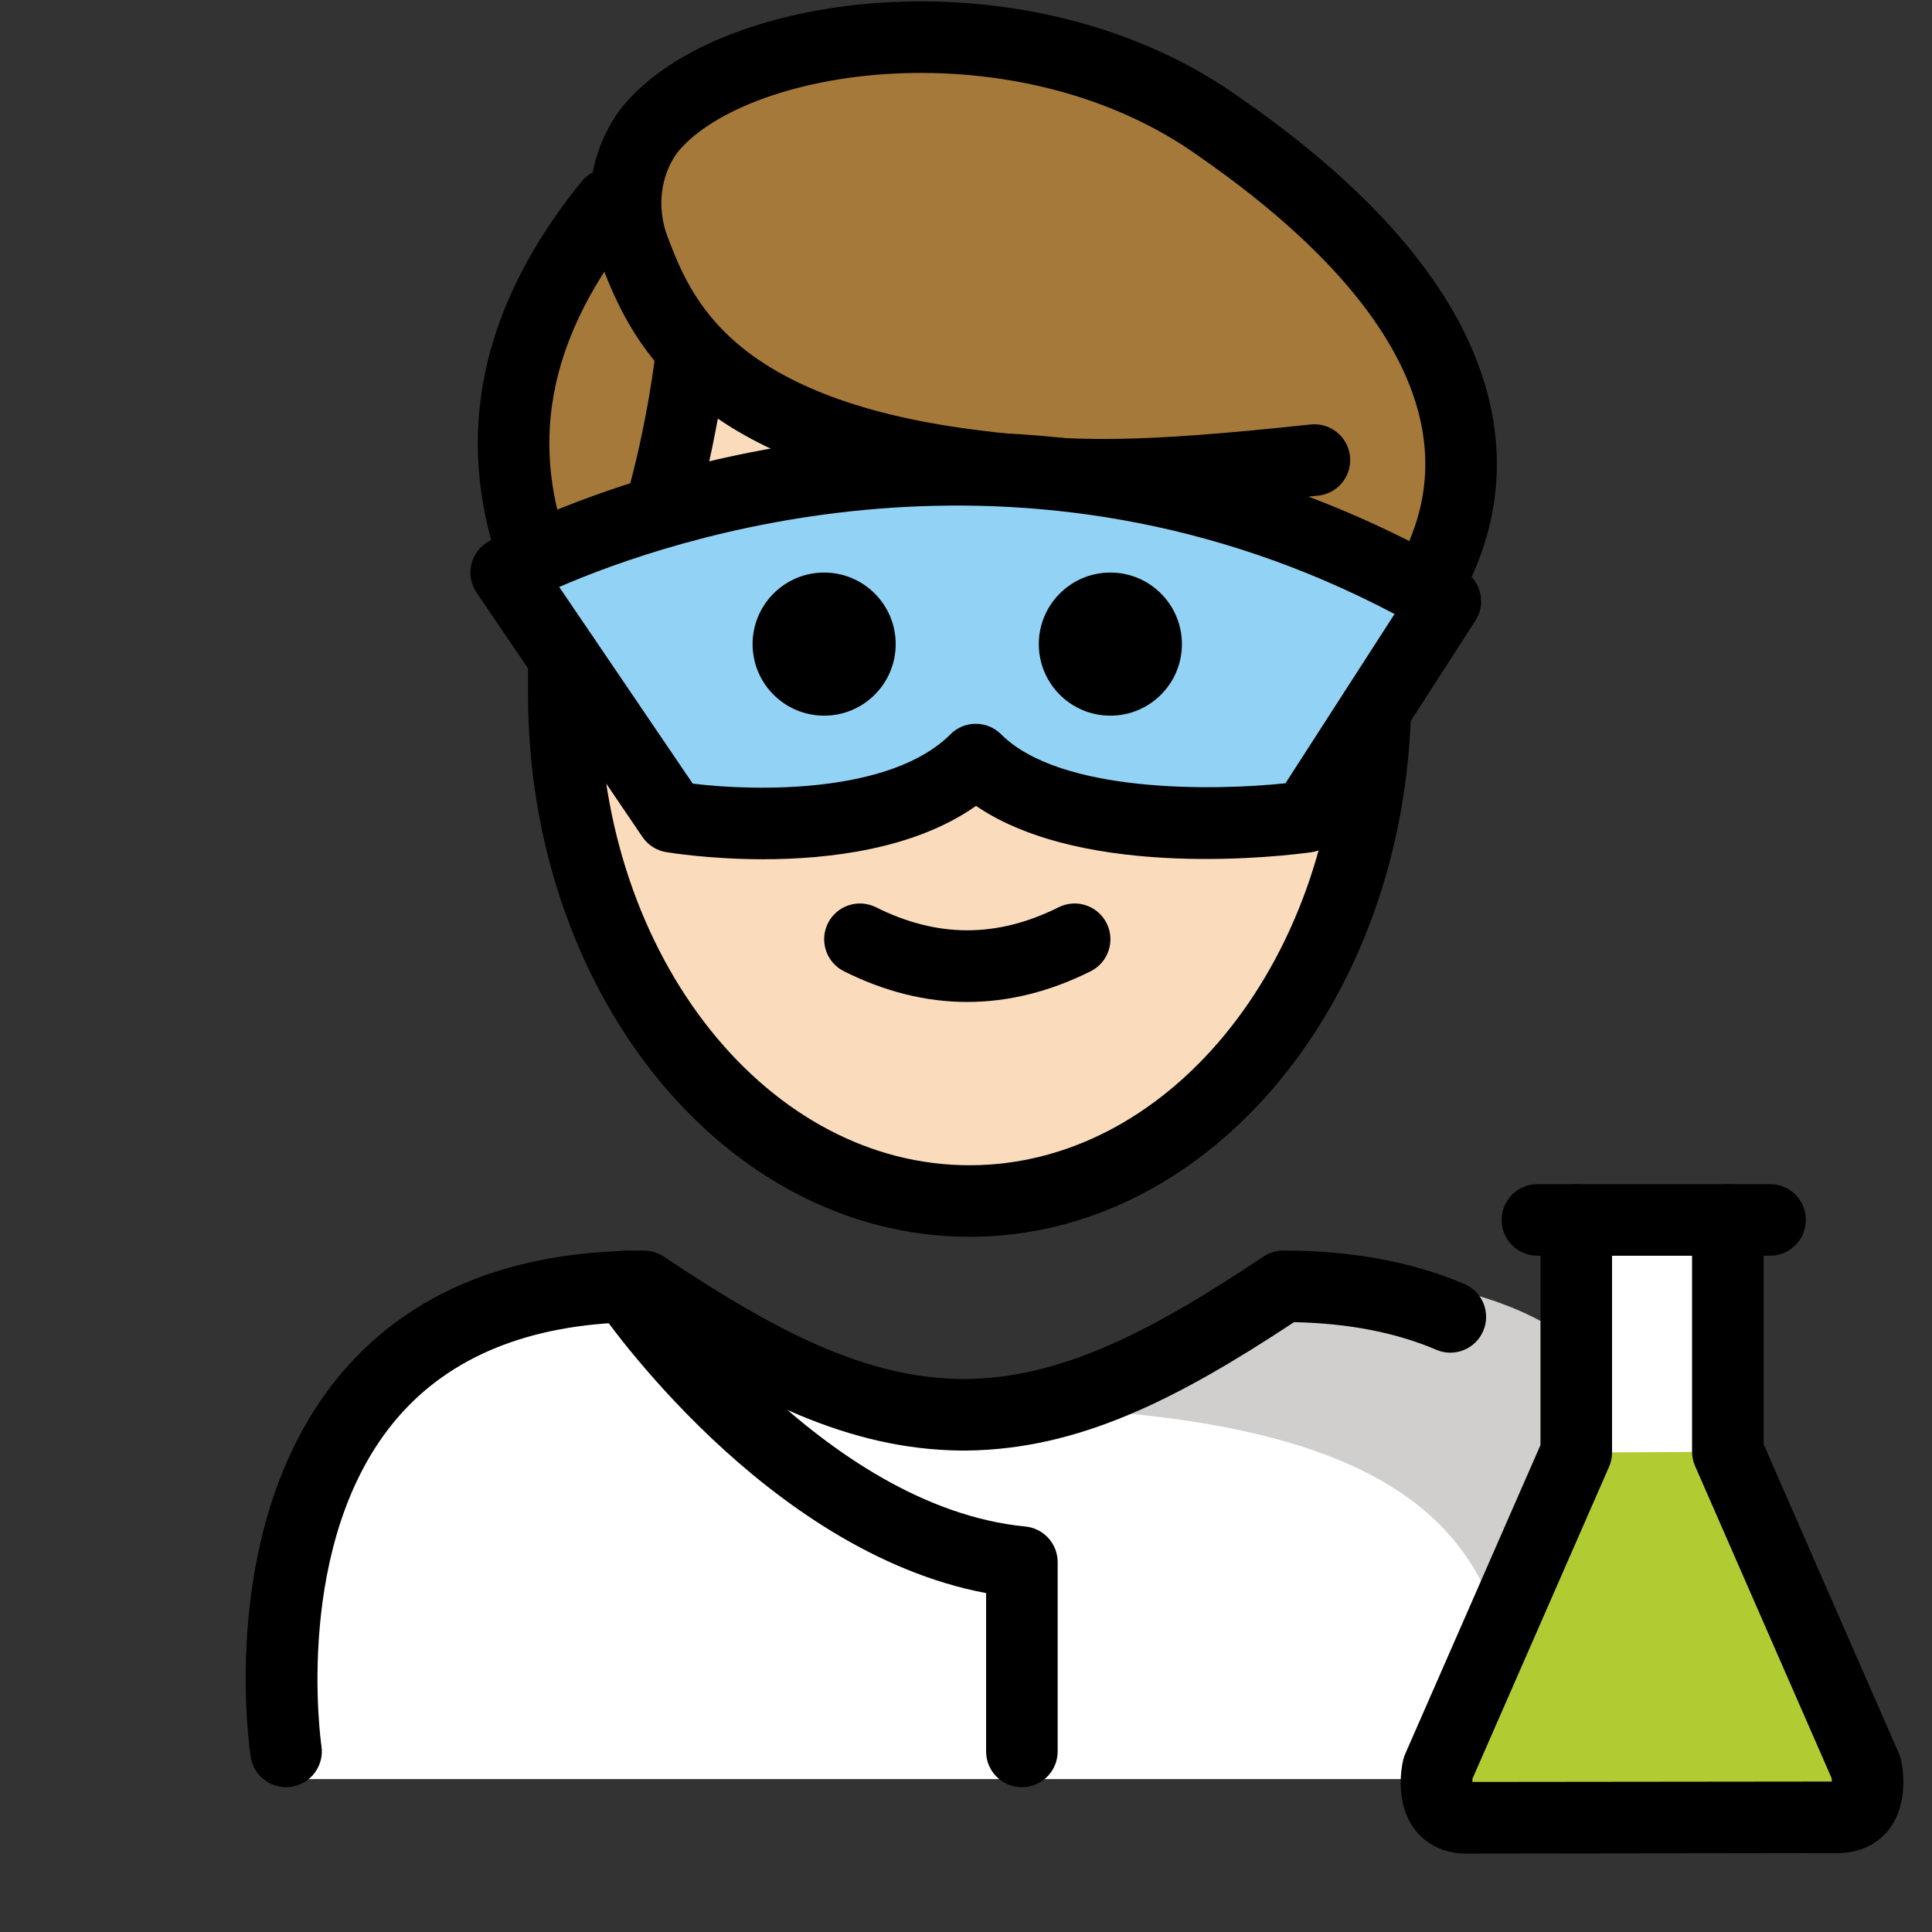 <svg viewBox="9 9 54 54" xmlns="http://www.w3.org/2000/svg">
  <rect x="9" y="9" width="54" height="54" fill="#333333" stroke="none"/>
  <defs>
    <linearGradient id="yellow-gradient" x1="0%" x2="0%" y1="0%" y2="100%">
      <stop offset="0%" style="stop-color:#FDE02F;stop-opacity:1;"/>
      <stop offset="100%" style="stop-color:#F7B209;stop-opacity:1;"/>
    </linearGradient>
  </defs>
  <g id="color">
    <path d="M17.254,58.726c0,0-2-13.5,10-13.5c3.192,2.128,5.926,3.598,9,3.592h-0.125 c3.074,0.006,5.508-2.164,8.7-4.292c15.57-0,10.7,14.2,10.7,14.2" fill="#FFFFFF"/>
    <path d="M46.739,44.753c-3.17,2.113-4.875,3-8.938,3.589c13.062,0.411,13.062,5.411,13.825,9.411 c4.238,0,5.113,0,5.113,0S58.739,44.753,46.739,44.753z" fill="#D0CFCE"/>
    <path d="M58.474,43.099h-1.179v6.478l3.866,8.838c0,0,0.308,1.381-0.793,1.381 c-0.536,0-9.848,0.012-10.385,0.012c-1.101,0-0.793-1.38-0.793-1.38l3.866-8.829v-6.5h-1.085" fill="#FFFFFF"/>
    <line fill="none" x1="53.056" x2="57.294" y1="43.099" y2="43.099"/>
    <path d="M57.294,49.577l3.866,8.838c0,0,0.308,1.381-0.793,1.381c-0.536,0-9.848,0.012-10.385,0.012 c-1.101,0-0.793-1.38-0.793-1.38l3.866-8.829" fill="#B1CC33"/>
    <path d="M23.149,25.003c0,0,12.703-7.023,26.25,0.802l-3.883,6.026c0,0-6.71,0.932-9.242-1.6 c-2.591,2.591-8.49,1.6-8.49,1.6L23.149,25.003z" fill="#92D3F5"/>
  </g>
  <g id="hair">
    <path d="M50.231,20.331c-0.59-2.45-2.64-5.38-7.52-8.6c-5.48-3.95-13.73-2.8-16,0.09 c-0.43,0.6-0.65,1.31-0.64,2.03l-0.46,0.01c-6.5,6.89-0.69,15.72,0.04,13.91l-1.692-2.969l3.687-1.29 c0.517-2.7,0.255-5.411,0.255-5.411l0.1-0.09c1.89,1.98,5.87,3.81,15.16,3.33l0.04,0.77l2.6,1.88l2.68,1.764 l-1.03,2.016C47.451,27.771,51.341,24.881,50.231,20.331z" fill="#a57939"/>
  </g>
  <g id="skin">
    <path d="M45.515,31.83c0,0-6.71,0.932-9.242-1.6c-2.591,2.591-8.49,1.6-8.49,1.6l-2.62-3.86 c-0.132-0.052-0.281-0.157-0.438-0.308c-0.009,0.234-0.028,0.464-0.028,0.7c0,7.828,5.077,14.173,11.338,14.173 c6.093,0,11.05-6.013,11.313-13.549L45.515,31.83z" fill="#fadcbc"/>
    <path d="M45.821,24.062c-0.005-0.023-0.015-0.048-0.019-0.071c-0.21-1.06-2.21-0.93-2.6-1.88l-0.04-0.77 c-9.038,0.467-13.044-1.253-14.995-3.17c-0.08,0.097-0.161,0.193-0.239,0.293 c0.047,0.788,0.113,2.763-0.238,4.786C31.894,22.046,38.574,21.141,45.821,24.062z" fill="#fadcbc"/>
  </g>
  <g id="line">
    <path d="M36.035,37.005c-1.152,0-2.304-0.286-3.447-0.858c-0.494-0.247-0.694-0.848-0.447-1.342 c0.247-0.494,0.846-0.694,1.342-0.447c1.718,0.859,3.388,0.859,5.106,0c0.495-0.247,1.095-0.046,1.342,0.447 c0.247,0.494,0.047,1.095-0.447,1.342C38.339,36.719,37.187,37.005,36.035,37.005z"/>
    <path d="M47.438,28.859c-0.2,7.61-5.2,13.71-11.34,13.71c-6.26,0-11.34-6.34-11.34-14.17v-1.02" fill="none" stroke="#000000" stroke-linecap="round" stroke-linejoin="round" stroke-miterlimit="10" stroke-width="2"/>
    <path d="M49.028,25.109c0.93-1.78,2.7-6.54-5.9-12.53c-5.48-3.95-13.73-2.8-16,0.09c-0.69,0.95-0.82,2.19-0.41,3.29 c0.71,1.86,2.01,5.11,9.44,6.05c2.86,0.36,4.61,0.38,9.58-0.15" fill="none" stroke="#000000" stroke-linecap="round" stroke-linejoin="round" stroke-miterlimit="10" stroke-width="2"/>
    <path d="M27.428,23.329c0.67-2.32,0.89-4.38,0.89-4.38" fill="none" stroke="#000000" stroke-linecap="round" stroke-linejoin="round" stroke-miterlimit="10" stroke-width="2"/>
    <path d="M26.028,14.709c-3.56,4.39-2.74,7.9-2.15,9.75" fill="none" stroke="#000000" stroke-linecap="round" stroke-linejoin="round" stroke-miterlimit="10" stroke-width="2"/>
    <path d="M37.562,58.953c-0.553,0-1-0.447-1-1v-4.425c-6.163-1.165-10.688-7.721-10.888-8.013 c-0.31-0.456-0.192-1.078,0.265-1.389c0.454-0.312,1.078-0.192,1.389,0.263 c0.046,0.067,4.65,6.723,10.332,7.278c0.512,0.05,0.902,0.48,0.902,0.995v5.29 C38.562,58.506,38.114,58.953,37.562,58.953z"/>
    <path d="M16.993,58.952c-0.484,0-0.91-0.352-0.986-0.847c-0.041-0.27-0.973-6.633,2.581-10.775 c1.923-2.241,4.751-3.377,8.407-3.377c0.197,0,0.391,0.059,0.555,0.168c3.153,2.103,5.661,3.41,8.383,3.424 c2.723-0.013,5.229-1.321,8.383-3.424c0.164-0.109,0.357-0.168,0.555-0.168c1.907,0,3.609,0.316,5.06,0.936 c0.508,0.217,0.743,0.805,0.525,1.312c-0.217,0.509-0.809,0.745-1.312,0.525 c-1.127-0.482-2.463-0.741-3.976-0.771c-3.31,2.186-6.027,3.546-9.128,3.588c-0.015,0.001-0.031,0.003-0.044,0.001 h-0.003c-0.011,0-0.025,0-0.038,0h-0.043c-0.014,0-0.028,0-0.038,0h-0.003c-0.018,0.002-0.029,0-0.044-0.001 c-3.101-0.042-5.817-1.402-9.128-3.588c-2.896,0.057-5.11,0.954-6.586,2.669 c-2.956,3.437-2.138,9.12-2.129,9.178c0.083,0.545-0.292,1.055-0.838,1.139 C17.095,58.949,17.044,58.952,16.993,58.952z"/>
    <path d="M49.982,60.808c-0.58,0-1.081-0.227-1.411-0.639c-0.592-0.738-0.401-1.763-0.356-1.96 c0.014-0.064,0.034-0.124,0.06-0.184l3.782-8.636v-5.291h-0.086c-0.553,0-1-0.447-1-1c0-0.553,0.447-1,1-1h1.086 c0.553,0,1,0.447,1,1v6.5c0,0.138-0.028,0.274-0.084,0.401l-3.816,8.714c-0.003,0.03-0.005,0.061-0.006,0.093 l10.05-0.011c-0.001-0.031-0.003-0.064-0.007-0.095l-3.816-8.724c-0.056-0.126-0.084-0.263-0.084-0.4v-6.479 c0-0.553,0.447-1,1-1h1.18c0.553,0,1,0.447,1,1c0,0.553-0.447,1-1,1h-0.18v5.27l3.782,8.646 c0.026,0.059,0.046,0.119,0.059,0.183c0.045,0.197,0.235,1.221-0.356,1.959c-0.33,0.413-0.832,0.64-1.412,0.64 L49.982,60.808z"/>
    <path d="M57.294,44.099h-4.237c-0.553,0-1-0.447-1-1c0-0.553,0.447-1,1-1h4.237c0.553,0,1,0.447,1,1 C58.294,43.651,57.847,44.099,57.294,44.099z"/>
    <path d="M30.33,33.016c-1.484,0-2.604-0.182-2.713-0.199c-0.269-0.045-0.508-0.199-0.661-0.425l-4.635-6.827 c-0.158-0.233-0.211-0.521-0.145-0.794c0.065-0.273,0.243-0.507,0.489-0.643 c0.538-0.298,13.355-7.205,27.233,0.811c0.237,0.137,0.407,0.365,0.472,0.631 c0.065,0.266,0.018,0.546-0.131,0.776l-3.883,6.026c-0.158,0.244-0.415,0.408-0.703,0.448 c-0.681,0.095-6.307,0.796-9.373-1.295C34.562,32.737,32.167,33.016,30.33,33.016z M28.362,30.903 c1.763,0.215,5.531,0.293,7.204-1.38c0.391-0.391,1.023-0.391,1.414,0c1.651,1.652,5.938,1.581,7.949,1.37 l3.049-4.731c-10.415-5.499-20.253-2.099-23.348-0.756L28.362,30.903z"/>
    <path d="M42.035,27.003c0,1.105-0.896,2-2,2s-2-0.895-2-2c0-1.103,0.896-2,2-2S42.035,25.899,42.035,27.003"/>
    <path d="M34.035,27.003c0,1.105-0.896,2-2,2s-2-0.895-2-2c0-1.103,0.896-2,2-2S34.035,25.899,34.035,27.003"/>
  </g>
</svg>